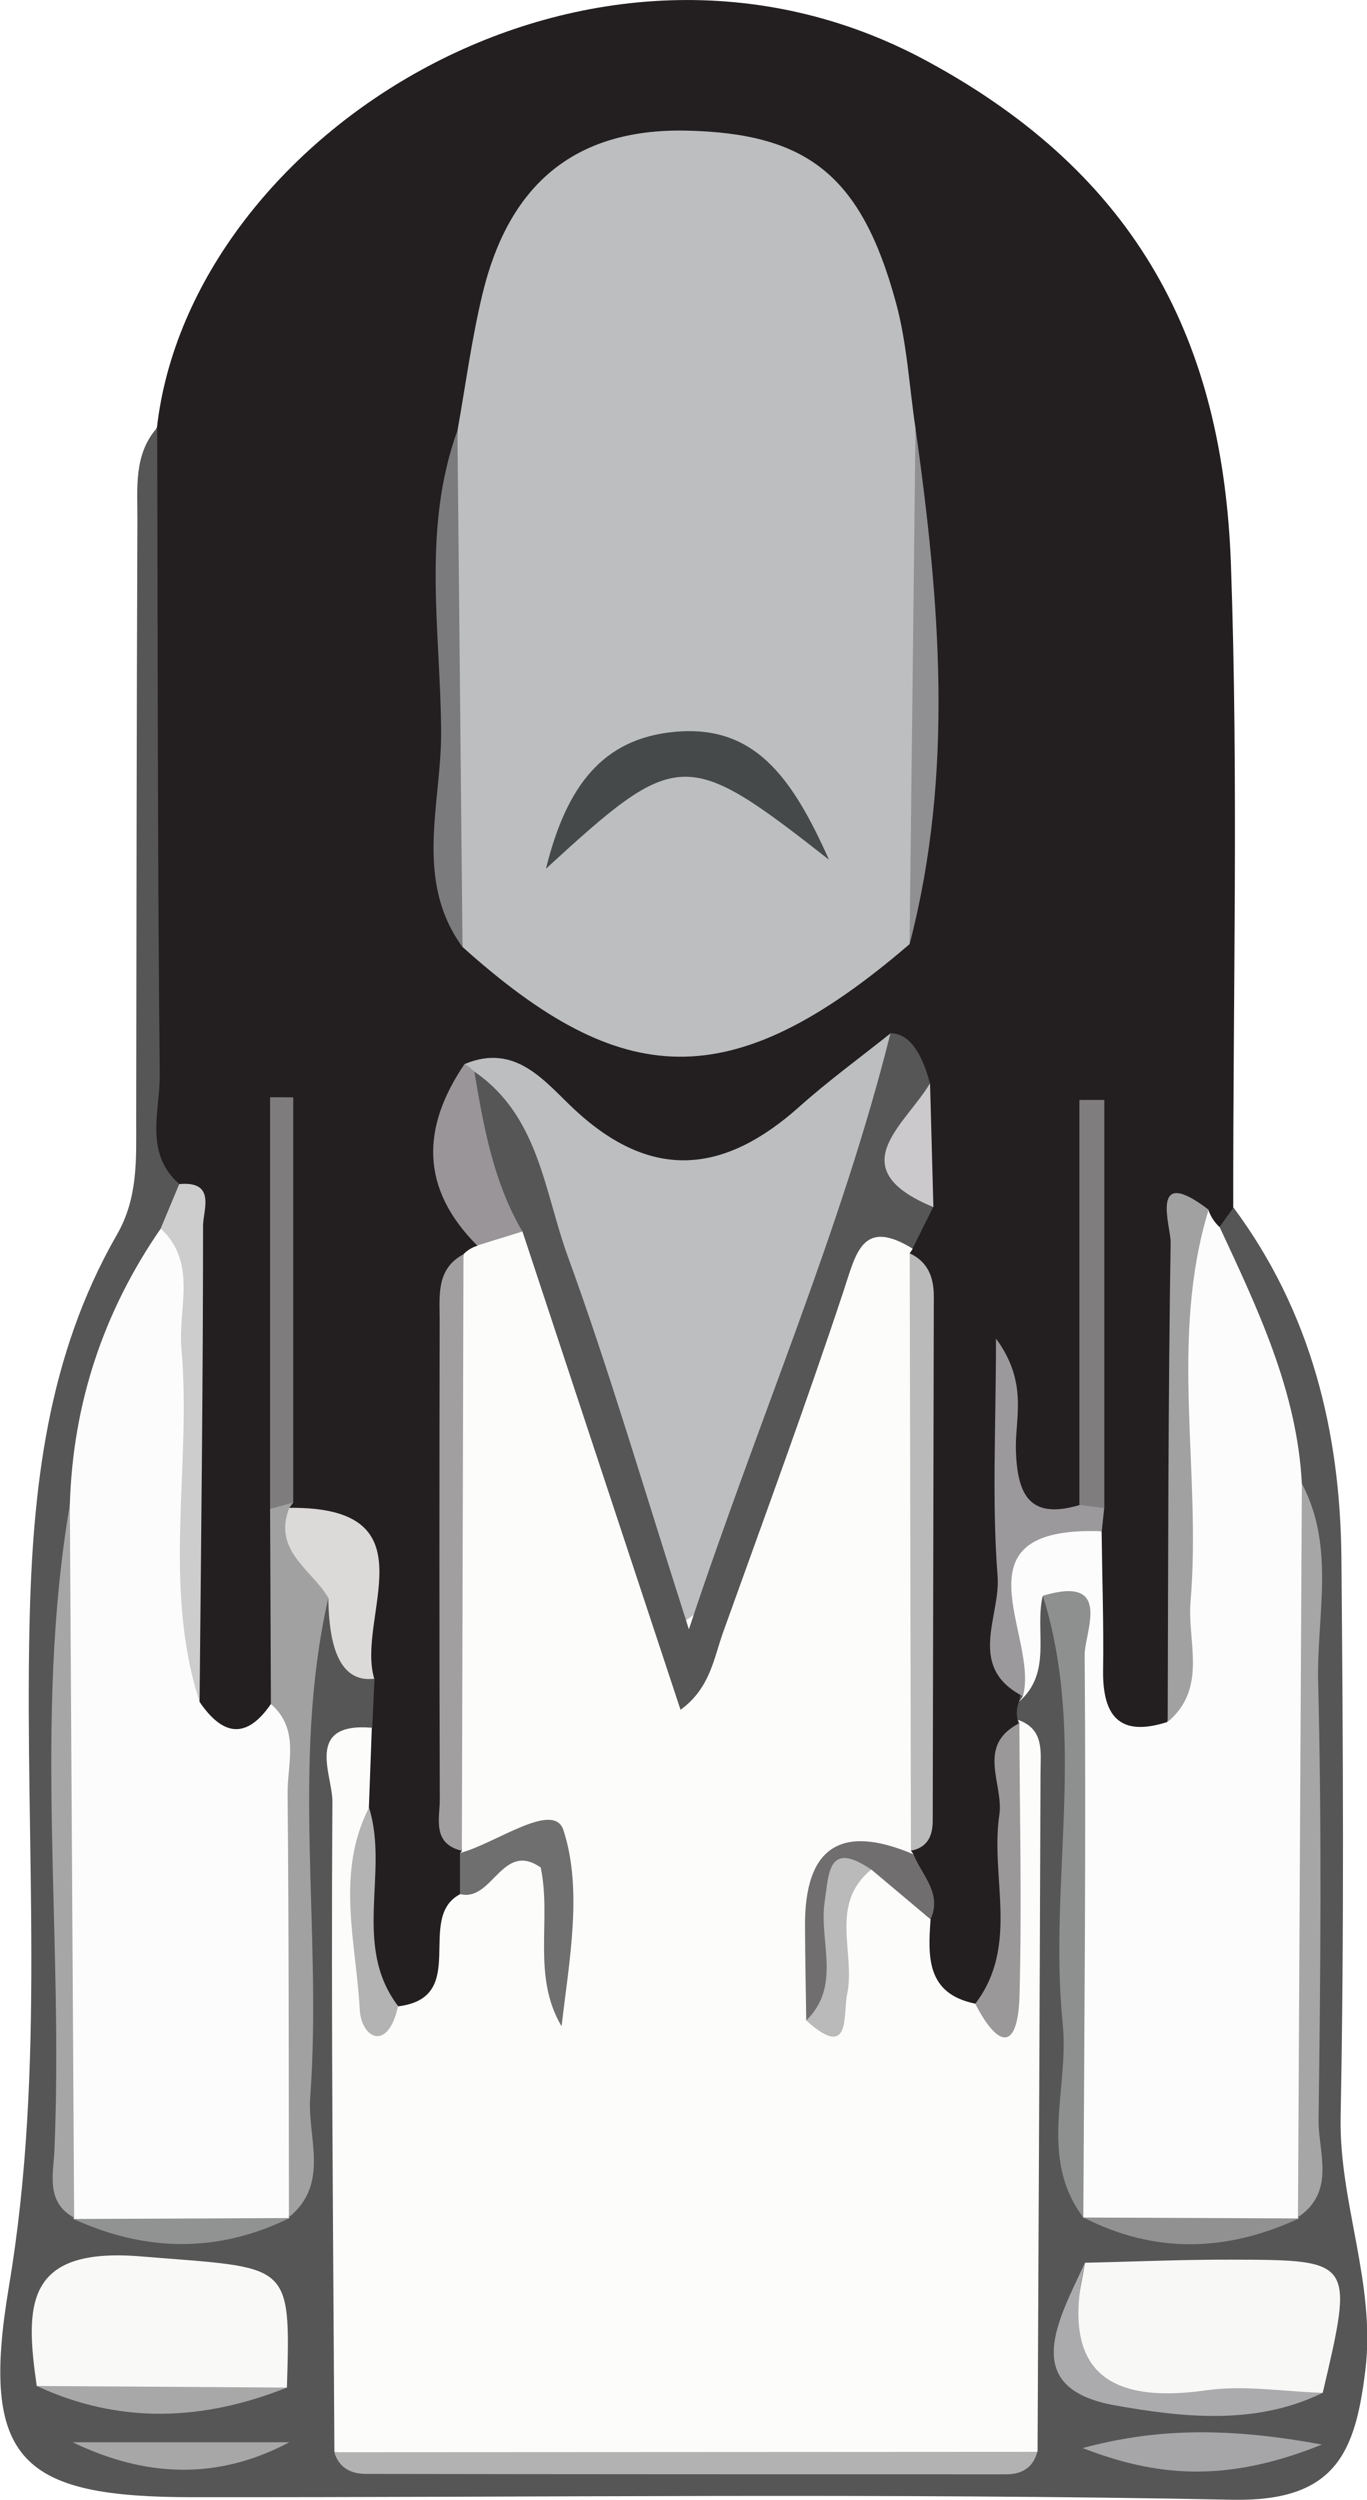 <?xml version="1.0" encoding="UTF-8"?>
<svg id="b_marley_object" data-name="Layer 2" xmlns="http://www.w3.org/2000/svg" viewBox="0 0 101.58 185.64">
  <defs>
    <style>
      .cls-1 {
        fill: #f9f9f8;
      }

      .cls-2 {
        fill: #f8f8f7;
      }

      .cls-3 {
        fill: #fcfcfb;
      }

      .cls-4 {
        fill: #fcfcfc;
      }

      .cls-5 {
        fill: #919191;
      }

      .cls-6 {
        fill: #7e7c7c;
      }

      .cls-7 {
        fill: #999598;
      }

      .cls-8 {
        fill: #a1a1a1;
      }

      .cls-9 {
        fill: #a19fa0;
      }

      .cls-10 {
        fill: #919292;
      }

      .cls-11 {
        fill: #908f92;
      }

      .cls-12 {
        fill: #b3b3b3;
      }

      .cls-13 {
        fill: #bababa;
      }

      .cls-14 {
        fill: #8e8f8f;
      }

      .cls-15 {
        fill: #cdcdcd;
      }

      .cls-16 {
        fill: #a6a6a6;
      }

      .cls-17 {
        fill: #a6a5a7;
      }

      .cls-18 {
        fill: #bcbebf;
      }

      .cls-19 {
        fill: #a7a6a7;
      }

      .cls-20 {
        fill: #b2b2b2;
      }

      .cls-21 {
        fill: #bbbabb;
      }

      .cls-22 {
        fill: #ababad;
      }

      .cls-23 {
        fill: #cbc9cb;
      }

      .cls-24 {
        fill: #dbdad9;
      }

      .cls-25 {
        fill: #a8a7a7;
      }

      .cls-26 {
        fill: #a8a8a8;
      }

      .cls-27 {
        fill: #231f20;
      }

      .cls-28 {
        fill: #807d7e;
      }

      .cls-29 {
        fill: #706f6f;
      }

      .cls-30 {
        fill: #706e6f;
      }

      .cls-31 {
        fill: #a2a1a1;
      }

      .cls-32 {
        fill: #46494a;
      }

      .cls-33 {
        fill: #9b9899;
      }

      .cls-34 {
        fill: #9b999c;
      }

      .cls-35 {
        fill: #565657;
      }

      .cls-36 {
        fill: #565656;
      }

      .cls-37 {
        fill: #7b7a7c;
      }

    #b_marley {
		transition: all 0.5s ease;
		transform-origin: center;
	}

	#greytext {
		transition: all .8s ease;
	}

	#b_marley-object:hover #greytext {
		fill: red;
		transform: rotate(60deg);
	}

	#b_arley-object:hover #bgcircle {
		fill: green;
	}



    </style>
const badge = document.querySelector("#badge");
//console.log(badge);

function logId() {
    console.log(this.id);
}


badge.addEventListener("click", logId);
  </defs>
  <g id="Layer_1-2" data-name="Layer 1">
    <g id="Marley">
      <path class="cls-27" d="m11.66,31.76C14.14,9.94,43.91-8.93,68.82,4.5c15.86,8.55,22.07,21,22.65,37.44.56,15.9.15,31.83.17,47.74.89,1.17.05,1.67-.82,2.17-.6.33-1.11.75-1.51,1.31-.6,8.7-.02,17.36-.28,26.02-.1,3.33.62,6.94-2.54,9.49-4.27,1.1-5.85-1.33-6.32-4.96-.41-3.16-.42-6.34.13-9.5.31-.91.63-1.83.96-2.73.26-9.41-.15-18.84.18-28.25-.37,9.3,0,18.61-.21,27.91-3.36,3.31-5.45,2.71-6.25-2.02-.38-2.28.75-4.71-.33-6.4.07,7.17,1.94,14.65,2.07,22.32.07.44.13.87.2,1.31.01.45,0,.89.02,1.34-.04.45-.1.89-.14,1.33-.88,4.21-.33,8.47-.57,12.71-.16,2.89.08,5.96-2.98,7.73-4.4.96-5.28-1.99-5.87-5.28-.21-2.11-.52-4.22-.66-6.35-.02-.86.08-1.7.26-2.54.39-13.22.22-26.43.07-39.64-.1-.79-.18-1.6-.29-2.39-.08-1.54.24-3.05.45-4.56.27-2.45.33-4.91.06-7.36-.15-1.01-.3-2.03-.5-3.04-.09-.45.11-1.07-.57-1.28.05.51-.06,1-.32,1.49-10.03,10.94-14.38,11.6-26.37,3.98-1.12-.71-2.19-1.51-3.62-1.15-3.3,4.06.44,7.86.39,11.8-.2.78-.47,1.52-.77,2.26-1.5,13.23-.57,26.47-.49,39.71.26.84.43,1.69.54,2.56.13,1.33.05,2.65-.19,3.96-1.25,3.47-.34,8.87-6.81,7.77-4.58-3.95-2.3-9.31-2.91-14.08,0-2.12.05-4.25.08-6.37-.01-1.17.02-2.34.07-3.5.63-5.39.71-10.59-4.94-13.76-.16-.81-.21-1.61-.18-2.43-.02-8.42.05-16.82-.09-25.23.27,9.37-.25,18.76.23,28.14,1.7,4.76,1.65,9.54.3,14.36-2.32,3.34-4.72,3.39-7.2.17-2.24-11.56-.5-23.23-1.08-34.84-.07-1.38,1.83-3.68-1.26-4.28-.76-18.61-.84-37.21.04-55.8Z"/>
      <path class="cls-36" d="m75.62,127.72c-.11-.46-.08-.91.1-1.35.64-2.82-1.48-6.5,2.58-8.26,4.11,4.68,2.28,10.5,2.67,15.76.65,8.92-.04,17.91.33,26.84.26.68.57,1.37.95,1.99,4.12,2.66,8.28,2.37,12.45.17.37-.68.71-1.35.98-2.07.06-16.44.9-32.85-.51-49.24-.18-7.12-5.72-13.05-4.53-20.47.34-.47.68-.95,1.02-1.42,5.76,7.75,7.94,16.64,8.02,26.09.12,13.81.21,27.63-.06,41.44-.12,6.38,2.62,12.35,1.84,18.8-.74,6.08-2.18,9.78-9.88,9.63-25.73-.52-51.48-.17-77.23-.19-12.7,0-15.88-2.62-13.69-15.63,2.76-16.39,1.18-32.7,1.53-49.03.22-10.26,1.33-20.1,6.5-29.1,1.57-2.73,1.43-5.57,1.43-8.47.02-14.88.03-29.75.09-44.63.01-2.35-.29-4.83,1.47-6.82.04,16.01.03,32.02.19,48.03.03,2.74-1.19,5.83,1.47,8.15,1.05,1.6,0,3.09-.22,4.64-3.67,6.43-5.68,13.37-6.33,20.73-1.35,15.84-.45,31.69-.45,47.5.28.67.58,1.34.97,1.95,4.12,2.56,8.26,2.31,12.42.13.37-.67.71-1.33.98-2.04.87-13.91-1-27.9,1.61-41.71,2.21-2.19,3.08-.57,3.68,1.39.45,1.46.32,3.14,1.83,4.12-.06,1.21-.11,2.43-.17,3.64-.32.43-.79.86-.82,1.34-.86,16.63-.2,33.22,1.38,49.75,1.02,1.33,2.32,2.13,4.03,2.15,12.39.16,24.77.08,37.16.05,2.01,0,3.57-.74,4.61-2.49,1.32-17.12,1.76-34.23,1.62-51.37Z"/>
      <path class="cls-3" d="m24.85,182.1c-.09-16.11-.25-32.23-.15-48.34.01-1.94-2.1-5.88,2.93-5.46-.07,1.98-.15,3.96-.22,5.94.72,4.92-3.28,10.53,2.17,14.75,5.37-.65,1.25-6.56,4.61-8.33,1.56-1.63,2.75-4.77,5.45-3.53,3.9,1.79.37,5.75,1.63,7.47-.01,2.09,1.4.8.39,1.13-.15.05-.3-.19-.23-.68.88-5.7.1-9.77-7.25-7.43l.14-.17c-1.35-14.77-1.53-29.54.12-44.31.29-.3.63-.51,1.03-.63,1.11-1.38,2.35-2.28,4.17-1.23,5.76,9.32,7.38,20.19,11.23,30.22.45,1.16.17,2.63.71,2.98,1.45-10.98,6.21-21.2,10.7-31.44,1.02-2.32,3.52-3.37,5.54-.3l-.22.33c1.58,14.78,1.44,29.57.09,44.36l.19.26c-5.28-.99-6.93,1.86-6.87,6.4.95-2.07.2-4.98,3.23-5.75,2.8.03,3.84,2.13,4.91,4.18-.2,2.78-.32,5.53,3.32,6.27,3.8.25,2.26-2.69,2.44-4.36.59-5.47-.9-11.06.84-16.48,0,0-.12-.24-.12-.24,2,.69,1.69,2.4,1.69,3.92-.06,16.81-.14,33.62-.22,50.43-17.41,1.54-34.82,1.5-52.23.03Z"/>
      <path class="cls-18" d="m67.59,70.11c-13.33,11.45-21.44,10.77-33.21.22-1.73-12.78-.98-25.58-.38-38.38.6-3.37,1.05-6.78,1.85-10.11,1.9-7.91,6.64-12.32,15.16-12.14,8.94.2,12.98,3.28,15.56,12.75.83,3.02.99,6.23,1.46,9.35.54,12.78,1.38,25.56-.44,38.31Z"/>
      <path class="cls-4" d="m90.62,91.1c2.84,6.1,5.76,12.18,6.12,19.08.62,18.16,1.22,36.32-.29,54.48l.06.09c-5.34,1.09-10.68,1.22-16.01-.07h-.01c-1.72-13.29-.17-26.65-.87-39.95-.11-2.05,2.27-5.47-2.14-6.21-.61,2.62.75,5.67-1.77,7.86,0,0,.29-.41.29-.41-2-2.25-.79-4.95-1.03-7.44-.53-5.56,1.91-7.06,6.89-4.81.04,3.43.16,6.86.11,10.29-.05,3.43,1.22,5.01,4.78,3.86,2.11-10.46.27-21.05,1.05-31.55.16-2.15-2.18-5.45,1.99-6.48.17.49.44.91.81,1.26Z"/>
      <path class="cls-4" d="m5.19,111.74c.22-7.5,2.49-14.33,6.75-20.5,4.32.74,2.12,4.12,2.24,6.23.55,9.62-.56,19.29.65,28.91,1.69,2.48,3.45,2.85,5.3.16,1.27-.13,2.07.49,2.04,1.72-.31,12.13,1.07,24.29-.71,36.39l.05.06c-5.35,1.23-10.7,1.09-16.06.07l.05-.1c-1.42-17.64-.85-35.29-.32-52.95Z"/>
      <path class="cls-18" d="m34.54,79.01c3.83-1.6,6,1.39,8.16,3.39,5.77,5.36,11.15,4.73,16.69-.21,2.16-1.93,4.52-3.65,6.79-5.46,1.83,2.43,1.51,5.15.32,7.52-5.33,10.62-8.42,22.1-12.88,33.05-.51,1.25-1.27,2.21-3.12,3.32-5.82-12.73-7.86-26.55-15.15-38.17-.55-1.08-1.11-2.16-.81-3.44Z"/>
      <path class="cls-35" d="m35.25,79.58c4.81,3.29,5.19,8.92,6.94,13.71,3.08,8.45,5.6,17.1,9,27.7,5.28-15.89,11.32-29.63,14.98-44.26q1.93,0,2.93,3.69c-1.05,3.1-2.56,6.21.25,9.2-.51,1.03-1.03,2.07-1.54,3.1-3.7-2.27-4.18.27-5.1,3.07-2.83,8.54-5.95,16.99-8.99,25.46-.69,1.94-.96,4.12-3.15,5.72-3.95-11.95-7.85-23.74-11.75-35.53-4.57-2.94-5.42-7-3.57-11.87Z"/>
      <path class="cls-8" d="m21.47,164.65c-.02-10.49,0-20.97-.1-31.46-.02-2.25.93-4.77-1.24-6.65-.02-4.83-.04-9.66-.06-14.49.42-.74.99-.89,1.72-.47l-.29.39c.39,2.48,4.56,3.32,2.9,6.69-2.81,12.28-.44,24.75-1.35,37.09-.22,2.99,1.48,6.4-1.58,8.9Z"/>
      <path class="cls-21" d="m67.69,137.43c-.03-14.79-.06-29.57-.09-44.36,1.37.64,1.8,1.82,1.79,3.22-.02,12.96-.06,25.92-.08,38.88,0,1.14-.36,2.02-1.62,2.26Z"/>
      <path class="cls-9" d="m34.44,93.13c-.04,14.77-.08,29.54-.12,44.31-2.23-.54-1.64-2.38-1.64-3.82-.04-11.87-.03-23.75-.01-35.62,0-1.82-.26-3.77,1.77-4.86Z"/>
      <path class="cls-15" d="m14.83,126.37c-2.8-8.63-.58-17.52-1.35-26.26-.26-2.99,1.21-6.32-1.54-8.88.46-1.1.92-2.2,1.38-3.3,2.77-.26,1.77,1.96,1.77,3.08,0,11.78-.15,23.57-.26,35.35Z"/>
      <path class="cls-31" d="m89.81,89.84c-2.94,9.58-.53,19.4-1.34,29.07-.26,3.03,1.29,6.44-1.7,8.96.04-11.87.03-23.74.22-35.61.02-1.18-1.66-5.86,2.83-2.42Z"/>
      <path class="cls-37" d="m33.99,31.95c.13,12.79.25,25.59.38,38.38-3.62-4.96-1.58-10.62-1.59-15.9-.03-7.48-1.46-15.12,1.22-22.48Z"/>
      <path class="cls-11" d="m67.59,70.11c.15-12.77.29-25.54.44-38.31,1.8,12.79,2.89,25.58-.44,38.31Z"/>
      <path class="cls-24" d="m24.4,118.66c-1.23-2.11-4.16-3.5-2.9-6.69,10.81-.11,4.93,8.1,6.31,12.69q-3.35.41-3.41-5.99Z"/>
      <path class="cls-34" d="m81.88,113.71c-11.35-.42-4.63,7.82-5.87,12.25-4.22-2.17-1.64-5.95-1.88-8.92-.43-5.49-.12-11.05-.12-17.64,2.43,3.3,1.4,5.91,1.48,8.32.11,3.32,1.04,5.13,4.71,4.05.72-.72,1.34-.64,1.85.24-.06.57-.12,1.14-.18,1.71Z"/>
      <path class="cls-7" d="m35.25,79.58c.69,4.11,1.42,8.21,3.57,11.87-1.12.35-2.24.69-3.36,1.04-4.23-4.23-4.16-8.75-.93-13.49.26.16.5.35.71.57Z"/>
      <path class="cls-28" d="m82.06,111.99c-.62-.08-1.24-.16-1.85-.24v-30.07h1.85v30.31Z"/>
      <path class="cls-6" d="m21.79,111.58c-.57.16-1.15.31-1.72.47v-30.57c.57,0,1.15,0,1.72.01v30.09Z"/>
      <path class="cls-29" d="m34.18,137.61c2.68-.73,6.97-3.92,7.69-1.7,1.44,4.43.43,9.65-.14,14.56-2.23-3.75-.73-7.91-1.55-11.79-2.87-2.01-3.58,2.6-6,1.97,0-1.01,0-2.03,0-3.04Z"/>
      <path class="cls-30" d="m59.91,150.04c-.03-2.32-.08-4.65-.09-6.97q-.07-8.83,8.06-5.37c.62,1.56,2.15,2.88,1.27,4.83-1.46-1.23-2.93-2.46-4.39-3.69-4.32.24-1.91,3.62-2.62,5.56-.69,1.9,1.77,5.05-2.22,5.65Z"/>
      <path class="cls-33" d="m75.75,127.96c.02,6.74.19,13.48.01,20.21-.11,4.01-1.49,4.1-3.29.63,3.3-4.33,1.1-9.37,1.79-14.03.34-2.31-1.77-5.14,1.49-6.81Z"/>
      <path class="cls-12" d="m29.58,148.98c-.75,3.42-2.74,2.4-2.85.22-.27-4.96-1.8-10.1.69-14.97,1.51,4.8-1.28,10.23,2.17,14.75Z"/>
      <path class="cls-23" d="m69.36,89.64c-6.97-2.88-2.09-6.08-.25-9.2.08,3.07.17,6.14.25,9.2Z"/>
      <path class="cls-1" d="m2.73,177.18c-.86-5.98-.91-10.34,7.76-9.62,11.07.91,11.12.22,10.83,9.74-6.21,1.41-12.41,1.66-18.59-.12Z"/>
      <path class="cls-2" d="m80.63,168.03c3.63-.08,7.25-.24,10.88-.23,9.09.02,9.09.05,6.78,9.89-3.37,1.04-6.83.47-10.25.49-9.27.06-9.3-.04-7.41-10.15Z"/>
      <path class="cls-19" d="m96.45,164.65c.1-18.16.19-36.32.29-54.48,2.51,4.73,1.09,9.83,1.21,14.74.27,10.82.18,21.66.03,32.49-.03,2.43,1.31,5.34-1.53,7.25Z"/>
      <path class="cls-20" d="m24.85,182.1c17.41-.01,34.82-.02,52.23-.03-.31,1.19-1.17,1.67-2.31,1.67-15.85,0-31.7,0-47.56-.03-1.13,0-2.01-.44-2.37-1.61Z"/>
      <path class="cls-16" d="m5.19,111.74c.11,17.65.21,35.3.32,52.95-2.11-1.16-1.55-3.21-1.47-4.94.7-16-1.57-32.06,1.15-48.01Z"/>
      <path class="cls-14" d="m77.49,118.5c5.26-1.58,3.09,2.7,3.11,4.42.11,13.92-.03,27.83-.1,41.75-3.37-4.47-1.04-9.58-1.53-14.37-1.07-10.56,1.82-21.33-1.48-31.8Z"/>
      <path class="cls-25" d="m21.5,181.36c-5.32,2.82-10.66,2.62-16.1,0h16.1Z"/>
      <path class="cls-17" d="m80.45,181.79c5.15-1.38,10.39-1.63,17.78-.26-7.27,2.94-12.46,2.32-17.78.26Z"/>
      <path class="cls-22" d="m80.63,168.03c-1.8,7.75,1.36,10.56,9.02,9.47,2.81-.4,5.75.1,8.63.19-5,2.46-10.54,1.8-15.43.93-7.24-1.29-4.12-6.45-2.23-10.59Z"/>
      <path class="cls-26" d="m2.73,177.18c6.2.04,12.4.08,18.59.12-6.21,2.47-12.41,2.75-18.59-.12Z"/>
      <path class="cls-5" d="m80.51,164.67c5.34.02,10.67.05,16.01.07-5.35,2.48-10.68,2.65-16.01-.07Z"/>
      <path class="cls-10" d="m5.46,164.78c5.35-.02,10.71-.05,16.06-.07-5.34,2.61-10.69,2.52-16.06.07Z"/>
      <path class="cls-13" d="m59.91,150.04c2.65-2.59.93-5.88,1.37-8.82.32-2.15.25-4.57,3.46-2.39-3.16,2.6-1.15,6.18-1.79,9.26-.32,1.55.3,4.96-3.04,1.95Z"/>
      <path class="cls-32" d="m40.57,64.51c1.53-6.2,4.25-9.65,9.52-10.16,5.92-.57,8.73,3.27,11.51,9.49-10.64-8.33-11.24-8.31-21.03.67Z"/>
    </g>
  </g>
</svg>